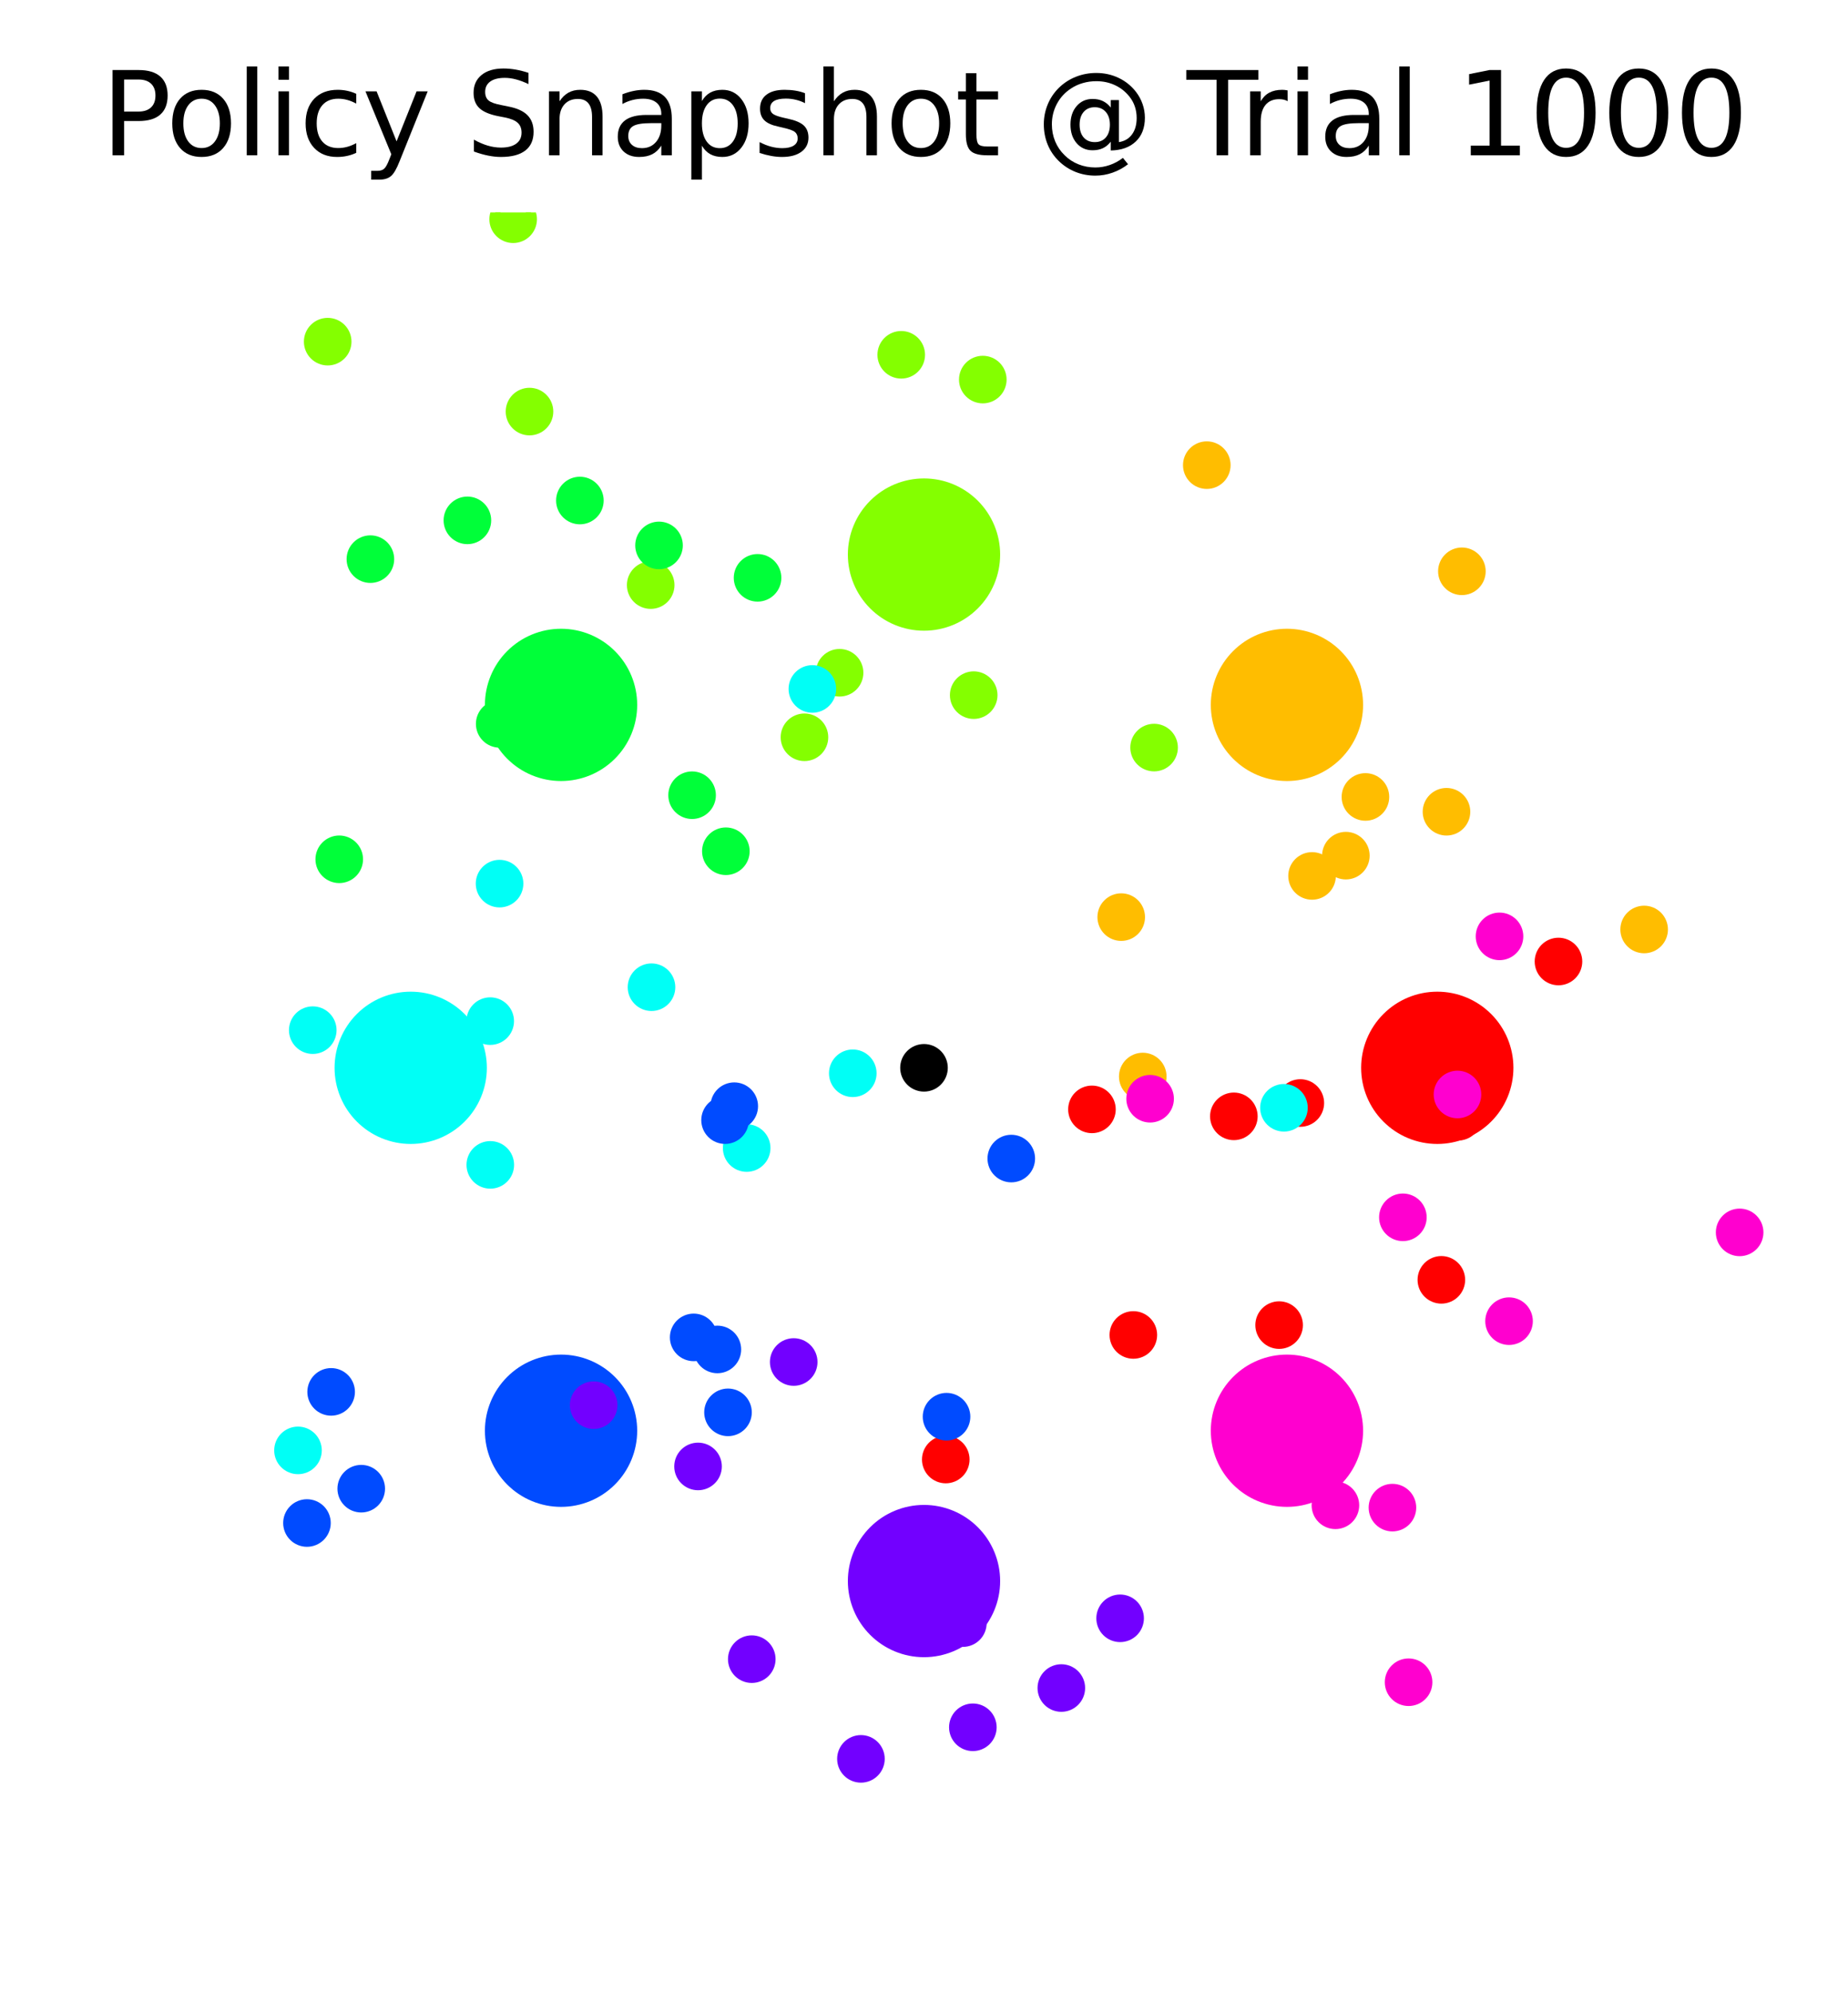 <?xml version="1.0" encoding="utf-8" standalone="no"?>
<!DOCTYPE svg PUBLIC "-//W3C//DTD SVG 1.1//EN"
  "http://www.w3.org/Graphics/SVG/1.1/DTD/svg11.dtd">
<svg xmlns:xlink="http://www.w3.org/1999/xlink" width="194.16pt" height="209.278pt" viewBox="0 0 194.16 209.278" xmlns="http://www.w3.org/2000/svg" version="1.1">
 <defs>
  <style type="text/css">*{stroke-linejoin: round; stroke-linecap: butt}</style>
 </defs>
 <g id="figure_1">
  <g id="patch_1">
   <path d="M 0 209.278 
L 194.16 209.278 
L 194.16 0 
L 0 0 
z
" style="fill: #ffffff"/>
  </g>
  <g id="axes_1">
   <g id="line2d_1">
    <defs>
     <path id="m52b51e620b" d="M 0 2 
C 0.53 2 1.039 1.789 1.414 1.414 
C 1.789 1.039 2 0.53 2 0 
C 2 -0.53 1.789 -1.039 1.414 -1.414 
C 1.039 -1.789 0.53 -2 0 -2 
C -0.53 -2 -1.039 -1.789 -1.414 -1.414 
C -1.789 -1.039 -2 -0.53 -2 0 
C -2 0.53 -1.789 1.039 -1.414 1.414 
C -1.039 1.789 -0.53 2 0 2 
z
" style="stroke: #000000"/>
    </defs>
    <g clip-path="url(#p99282c4c18)">
     <use xlink:href="#m52b51e620b" x="97.08" y="112.198" style="stroke: #000000"/>
    </g>
   </g>
   <g id="line2d_2">
    <defs>
     <path id="m9f2f09a277" d="M 0 7.5 
C 1.989 7.5 3.897 6.71 5.303 5.303 
C 6.71 3.897 7.5 1.989 7.5 0 
C 7.5 -1.989 6.71 -3.897 5.303 -5.303 
C 3.897 -6.71 1.989 -7.5 0 -7.5 
C -1.989 -7.5 -3.897 -6.71 -5.303 -5.303 
C -6.71 -3.897 -7.5 -1.989 -7.5 0 
C -7.5 1.989 -6.71 3.897 -5.303 5.303 
C -3.897 6.71 -1.989 7.5 0 7.5 
z
" style="stroke: #ff0000"/>
    </defs>
    <g clip-path="url(#p99282c4c18)">
     <use xlink:href="#m9f2f09a277" x="151.008" y="112.198" style="fill: #ff0000; stroke: #ff0000"/>
    </g>
   </g>
   <g id="line2d_3">
    <defs>
     <path id="m8415b11914" d="M 0 2 
C 0.53 2 1.039 1.789 1.414 1.414 
C 1.789 1.039 2 0.53 2 0 
C 2 -0.53 1.789 -1.039 1.414 -1.414 
C 1.039 -1.789 0.53 -2 0 -2 
C -0.53 -2 -1.039 -1.789 -1.414 -1.414 
C -1.789 -1.039 -2 -0.53 -2 0 
C -2 0.53 -1.789 1.039 -1.414 1.414 
C -1.039 1.789 -0.53 2 0 2 
z
" style="stroke: #ff0000"/>
    </defs>
    <g clip-path="url(#p99282c4c18)">
     <use xlink:href="#m8415b11914" x="114.725" y="116.565" style="fill: #ff0000; stroke: #ff0000"/>
    </g>
   </g>
   <g id="line2d_4">
    <g clip-path="url(#p99282c4c18)">
     <use xlink:href="#m8415b11914" x="99.367" y="153.355" style="fill: #ff0000; stroke: #ff0000"/>
    </g>
   </g>
   <g id="line2d_5">
    <g clip-path="url(#p99282c4c18)">
     <use xlink:href="#m8415b11914" x="163.741" y="101.028" style="fill: #ff0000; stroke: #ff0000"/>
    </g>
   </g>
   <g id="line2d_6">
    <g clip-path="url(#p99282c4c18)">
     <use xlink:href="#m8415b11914" x="151.436" y="134.477" style="fill: #ff0000; stroke: #ff0000"/>
    </g>
   </g>
   <g id="line2d_7">
    <g clip-path="url(#p99282c4c18)">
     <use xlink:href="#m8415b11914" x="119.074" y="140.268" style="fill: #ff0000; stroke: #ff0000"/>
    </g>
   </g>
   <g id="line2d_8">
    <g clip-path="url(#p99282c4c18)">
     <use xlink:href="#m8415b11914" x="153.181" y="117.343" style="fill: #ff0000; stroke: #ff0000"/>
    </g>
   </g>
   <g id="line2d_9">
    <g clip-path="url(#p99282c4c18)">
     <use xlink:href="#m8415b11914" x="136.619" y="115.896" style="fill: #ff0000; stroke: #ff0000"/>
    </g>
   </g>
   <g id="line2d_10">
    <g clip-path="url(#p99282c4c18)">
     <use xlink:href="#m8415b11914" x="134.392" y="139.232" style="fill: #ff0000; stroke: #ff0000"/>
    </g>
   </g>
   <g id="line2d_11">
    <g clip-path="url(#p99282c4c18)">
     <use xlink:href="#m8415b11914" x="129.635" y="117.298" style="fill: #ff0000; stroke: #ff0000"/>
    </g>
   </g>
   <g id="line2d_12">
    <g clip-path="url(#p99282c4c18)">
     <use xlink:href="#m8415b11914" x="148.868" y="111.901" style="fill: #ff0000; stroke: #ff0000"/>
    </g>
   </g>
   <g id="line2d_13">
    <defs>
     <path id="m710b4eb63a" d="M 0 7.5 
C 1.989 7.5 3.897 6.71 5.303 5.303 
C 6.71 3.897 7.5 1.989 7.5 0 
C 7.5 -1.989 6.71 -3.897 5.303 -5.303 
C 3.897 -6.71 1.989 -7.5 0 -7.5 
C -1.989 -7.5 -3.897 -6.71 -5.303 -5.303 
C -6.71 -3.897 -7.5 -1.989 -7.5 0 
C -7.5 1.989 -6.71 3.897 -5.303 5.303 
C -3.897 6.71 -1.989 7.5 0 7.5 
z
" style="stroke: #ffbd00"/>
    </defs>
    <g clip-path="url(#p99282c4c18)">
     <use xlink:href="#m710b4eb63a" x="135.213" y="74.065" style="fill: #ffbd00; stroke: #ffbd00"/>
    </g>
   </g>
   <g id="line2d_14">
    <defs>
     <path id="m10a0d6a369" d="M 0 2 
C 0.53 2 1.039 1.789 1.414 1.414 
C 1.789 1.039 2 0.53 2 0 
C 2 -0.53 1.789 -1.039 1.414 -1.414 
C 1.039 -1.789 0.53 -2 0 -2 
C -0.53 -2 -1.039 -1.789 -1.414 -1.414 
C -1.789 -1.039 -2 -0.53 -2 0 
C -2 0.53 -1.789 1.039 -1.414 1.414 
C -1.039 1.789 -0.53 2 0 2 
z
" style="stroke: #ffbd00"/>
    </defs>
    <g clip-path="url(#p99282c4c18)">
     <use xlink:href="#m10a0d6a369" x="126.792" y="48.874" style="fill: #ffbd00; stroke: #ffbd00"/>
    </g>
   </g>
   <g id="line2d_15">
    <g clip-path="url(#p99282c4c18)">
     <use xlink:href="#m10a0d6a369" x="151.975" y="85.293" style="fill: #ffbd00; stroke: #ffbd00"/>
    </g>
   </g>
   <g id="line2d_16">
    <g clip-path="url(#p99282c4c18)">
     <use xlink:href="#m10a0d6a369" x="172.742" y="97.663" style="fill: #ffbd00; stroke: #ffbd00"/>
    </g>
   </g>
   <g id="line2d_17">
    <g clip-path="url(#p99282c4c18)">
     <use xlink:href="#m10a0d6a369" x="137.851" y="92.036" style="fill: #ffbd00; stroke: #ffbd00"/>
    </g>
   </g>
   <g id="line2d_18">
    <g clip-path="url(#p99282c4c18)">
     <use xlink:href="#m10a0d6a369" x="153.594" y="60.028" style="fill: #ffbd00; stroke: #ffbd00"/>
    </g>
   </g>
   <g id="line2d_19">
    <g clip-path="url(#p99282c4c18)">
     <use xlink:href="#m10a0d6a369" x="141.403" y="89.905" style="fill: #ffbd00; stroke: #ffbd00"/>
    </g>
   </g>
   <g id="line2d_20">
    <g clip-path="url(#p99282c4c18)">
     <use xlink:href="#m10a0d6a369" x="117.801" y="96.364" style="fill: #ffbd00; stroke: #ffbd00"/>
    </g>
   </g>
   <g id="line2d_21">
    <g clip-path="url(#p99282c4c18)">
     <use xlink:href="#m10a0d6a369" x="120.065" y="113.113" style="fill: #ffbd00; stroke: #ffbd00"/>
    </g>
   </g>
   <g id="line2d_22">
    <g clip-path="url(#p99282c4c18)">
     <use xlink:href="#m10a0d6a369" x="143.459" y="83.737" style="fill: #ffbd00; stroke: #ffbd00"/>
    </g>
   </g>
   <g id="line2d_23">
    <g clip-path="url(#p99282c4c18)">
     <use xlink:href="#m10a0d6a369" x="131.704" y="74.017" style="fill: #ffbd00; stroke: #ffbd00"/>
    </g>
   </g>
   <g id="line2d_24">
    <defs>
     <path id="m880d68d2b3" d="M 0 7.5 
C 1.989 7.5 3.897 6.71 5.303 5.303 
C 6.71 3.897 7.5 1.989 7.5 0 
C 7.5 -1.989 6.71 -3.897 5.303 -5.303 
C 3.897 -6.71 1.989 -7.5 0 -7.5 
C -1.989 -7.5 -3.897 -6.71 -5.303 -5.303 
C -6.71 -3.897 -7.5 -1.989 -7.5 0 
C -7.5 1.989 -6.71 3.897 -5.303 5.303 
C -3.897 6.71 -1.989 7.5 0 7.5 
z
" style="stroke: #84ff00"/>
    </defs>
    <g clip-path="url(#p99282c4c18)">
     <use xlink:href="#m880d68d2b3" x="97.08" y="58.27" style="fill: #84ff00; stroke: #84ff00"/>
    </g>
   </g>
   <g id="line2d_25">
    <defs>
     <path id="m25d44a394f" d="M 0 2 
C 0.53 2 1.039 1.789 1.414 1.414 
C 1.789 1.039 2 0.53 2 0 
C 2 -0.53 1.789 -1.039 1.414 -1.414 
C 1.039 -1.789 0.53 -2 0 -2 
C -0.53 -2 -1.039 -1.789 -1.414 -1.414 
C -1.789 -1.039 -2 -0.53 -2 0 
C -2 0.53 -1.789 1.039 -1.414 1.414 
C -1.039 1.789 -0.53 2 0 2 
z
" style="stroke: #84ff00"/>
    </defs>
    <g clip-path="url(#p99282c4c18)">
     <use xlink:href="#m25d44a394f" x="102.302" y="73.04" style="fill: #84ff00; stroke: #84ff00"/>
    </g>
   </g>
   <g id="line2d_26">
    <g clip-path="url(#p99282c4c18)">
     <use xlink:href="#m25d44a394f" x="53.915" y="23.036" style="fill: #84ff00; stroke: #84ff00"/>
    </g>
   </g>
   <g id="line2d_27">
    <g clip-path="url(#p99282c4c18)">
     <use xlink:href="#m25d44a394f" x="94.688" y="37.28" style="fill: #84ff00; stroke: #84ff00"/>
    </g>
   </g>
   <g id="line2d_28">
    <g clip-path="url(#p99282c4c18)">
     <use xlink:href="#m25d44a394f" x="68.365" y="61.478" style="fill: #84ff00; stroke: #84ff00"/>
    </g>
   </g>
   <g id="line2d_29">
    <g clip-path="url(#p99282c4c18)">
     <use xlink:href="#m25d44a394f" x="121.254" y="78.55" style="fill: #84ff00; stroke: #84ff00"/>
    </g>
   </g>
   <g id="line2d_30">
    <g clip-path="url(#p99282c4c18)">
     <use xlink:href="#m25d44a394f" x="34.429" y="35.899" style="fill: #84ff00; stroke: #84ff00"/>
    </g>
   </g>
   <g id="line2d_31">
    <g clip-path="url(#p99282c4c18)">
     <use xlink:href="#m25d44a394f" x="103.258" y="39.883" style="fill: #84ff00; stroke: #84ff00"/>
    </g>
   </g>
   <g id="line2d_32">
    <g clip-path="url(#p99282c4c18)">
     <use xlink:href="#m25d44a394f" x="88.21" y="70.688" style="fill: #84ff00; stroke: #84ff00"/>
    </g>
   </g>
   <g id="line2d_33">
    <g clip-path="url(#p99282c4c18)">
     <use xlink:href="#m25d44a394f" x="84.52" y="77.468" style="fill: #84ff00; stroke: #84ff00"/>
    </g>
   </g>
   <g id="line2d_34">
    <g clip-path="url(#p99282c4c18)">
     <use xlink:href="#m25d44a394f" x="55.632" y="43.245" style="fill: #84ff00; stroke: #84ff00"/>
    </g>
   </g>
   <g id="line2d_35">
    <defs>
     <path id="mad123ca190" d="M 0 7.5 
C 1.989 7.5 3.897 6.71 5.303 5.303 
C 6.71 3.897 7.5 1.989 7.5 0 
C 7.5 -1.989 6.71 -3.897 5.303 -5.303 
C 3.897 -6.71 1.989 -7.5 0 -7.5 
C -1.989 -7.5 -3.897 -6.71 -5.303 -5.303 
C -6.71 -3.897 -7.5 -1.989 -7.5 0 
C -7.5 1.989 -6.71 3.897 -5.303 5.303 
C -3.897 6.71 -1.989 7.5 0 7.5 
z
" style="stroke: #00ff39"/>
    </defs>
    <g clip-path="url(#p99282c4c18)">
     <use xlink:href="#mad123ca190" x="58.947" y="74.065" style="fill: #00ff39; stroke: #00ff39"/>
    </g>
   </g>
   <g id="line2d_36">
    <defs>
     <path id="m34ce7e5450" d="M 0 2 
C 0.53 2 1.039 1.789 1.414 1.414 
C 1.789 1.039 2 0.53 2 0 
C 2 -0.53 1.789 -1.039 1.414 -1.414 
C 1.039 -1.789 0.53 -2 0 -2 
C -0.53 -2 -1.039 -1.789 -1.414 -1.414 
C -1.789 -1.039 -2 -0.53 -2 0 
C -2 0.53 -1.789 1.039 -1.414 1.414 
C -1.039 1.789 -0.53 2 0 2 
z
" style="stroke: #00ff39"/>
    </defs>
    <g clip-path="url(#p99282c4c18)">
     <use xlink:href="#m34ce7e5450" x="35.643" y="90.288" style="fill: #00ff39; stroke: #00ff39"/>
    </g>
   </g>
   <g id="line2d_37">
    <g clip-path="url(#p99282c4c18)">
     <use xlink:href="#m34ce7e5450" x="76.262" y="89.443" style="fill: #00ff39; stroke: #00ff39"/>
    </g>
   </g>
   <g id="line2d_38">
    <g clip-path="url(#p99282c4c18)">
     <use xlink:href="#m34ce7e5450" x="69.241" y="57.308" style="fill: #00ff39; stroke: #00ff39"/>
    </g>
   </g>
   <g id="line2d_39">
    <g clip-path="url(#p99282c4c18)">
     <use xlink:href="#m34ce7e5450" x="60.925" y="52.591" style="fill: #00ff39; stroke: #00ff39"/>
    </g>
   </g>
   <g id="line2d_40">
    <g clip-path="url(#p99282c4c18)">
     <use xlink:href="#m34ce7e5450" x="52.501" y="76.06" style="fill: #00ff39; stroke: #00ff39"/>
    </g>
   </g>
   <g id="line2d_41">
    <g clip-path="url(#p99282c4c18)">
     <use xlink:href="#m34ce7e5450" x="38.915" y="58.75" style="fill: #00ff39; stroke: #00ff39"/>
    </g>
   </g>
   <g id="line2d_42">
    <g clip-path="url(#p99282c4c18)">
     <use xlink:href="#m34ce7e5450" x="79.593" y="60.714" style="fill: #00ff39; stroke: #00ff39"/>
    </g>
   </g>
   <g id="line2d_43">
    <g clip-path="url(#p99282c4c18)">
     <use xlink:href="#m34ce7e5450" x="58.182" y="78.427" style="fill: #00ff39; stroke: #00ff39"/>
    </g>
   </g>
   <g id="line2d_44">
    <g clip-path="url(#p99282c4c18)">
     <use xlink:href="#m34ce7e5450" x="72.714" y="83.555" style="fill: #00ff39; stroke: #00ff39"/>
    </g>
   </g>
   <g id="line2d_45">
    <g clip-path="url(#p99282c4c18)">
     <use xlink:href="#m34ce7e5450" x="49.107" y="54.676" style="fill: #00ff39; stroke: #00ff39"/>
    </g>
   </g>
   <g id="line2d_46">
    <defs>
     <path id="md6a6adad4e" d="M 0 7.5 
C 1.989 7.5 3.897 6.71 5.303 5.303 
C 6.71 3.897 7.5 1.989 7.5 0 
C 7.5 -1.989 6.71 -3.897 5.303 -5.303 
C 3.897 -6.71 1.989 -7.5 0 -7.5 
C -1.989 -7.5 -3.897 -6.71 -5.303 -5.303 
C -6.71 -3.897 -7.5 -1.989 -7.5 0 
C -7.5 1.989 -6.71 3.897 -5.303 5.303 
C -3.897 6.71 -1.989 7.5 0 7.5 
z
" style="stroke: #00fff6"/>
    </defs>
    <g clip-path="url(#p99282c4c18)">
     <use xlink:href="#md6a6adad4e" x="43.152" y="112.198" style="fill: #00fff6; stroke: #00fff6"/>
    </g>
   </g>
   <g id="line2d_47">
    <defs>
     <path id="m8477e8cd84" d="M 0 2 
C 0.53 2 1.039 1.789 1.414 1.414 
C 1.789 1.039 2 0.53 2 0 
C 2 -0.53 1.789 -1.039 1.414 -1.414 
C 1.039 -1.789 0.53 -2 0 -2 
C -0.53 -2 -1.039 -1.789 -1.414 -1.414 
C -1.789 -1.039 -2 -0.53 -2 0 
C -2 0.53 -1.789 1.039 -1.414 1.414 
C -1.039 1.789 -0.53 2 0 2 
z
" style="stroke: #00fff6"/>
    </defs>
    <g clip-path="url(#p99282c4c18)">
     <use xlink:href="#m8477e8cd84" x="78.449" y="120.628" style="fill: #00fff6; stroke: #00fff6"/>
    </g>
   </g>
   <g id="line2d_48">
    <g clip-path="url(#p99282c4c18)">
     <use xlink:href="#m8477e8cd84" x="134.898" y="116.398" style="fill: #00fff6; stroke: #00fff6"/>
    </g>
   </g>
   <g id="line2d_49">
    <g clip-path="url(#p99282c4c18)">
     <use xlink:href="#m8477e8cd84" x="85.351" y="72.39" style="fill: #00fff6; stroke: #00fff6"/>
    </g>
   </g>
   <g id="line2d_50">
    <g clip-path="url(#p99282c4c18)">
     <use xlink:href="#m8477e8cd84" x="51.505" y="107.292" style="fill: #00fff6; stroke: #00fff6"/>
    </g>
   </g>
   <g id="line2d_51">
    <g clip-path="url(#p99282c4c18)">
     <use xlink:href="#m8477e8cd84" x="52.486" y="92.845" style="fill: #00fff6; stroke: #00fff6"/>
    </g>
   </g>
   <g id="line2d_52">
    <g clip-path="url(#p99282c4c18)">
     <use xlink:href="#m8477e8cd84" x="89.597" y="112.772" style="fill: #00fff6; stroke: #00fff6"/>
    </g>
   </g>
   <g id="line2d_53">
    <g clip-path="url(#p99282c4c18)">
     <use xlink:href="#m8477e8cd84" x="68.45" y="103.729" style="fill: #00fff6; stroke: #00fff6"/>
    </g>
   </g>
   <g id="line2d_54">
    <g clip-path="url(#p99282c4c18)">
     <use xlink:href="#m8477e8cd84" x="31.309" y="152.396" style="fill: #00fff6; stroke: #00fff6"/>
    </g>
   </g>
   <g id="line2d_55">
    <g clip-path="url(#p99282c4c18)">
     <use xlink:href="#m8477e8cd84" x="32.86" y="108.241" style="fill: #00fff6; stroke: #00fff6"/>
    </g>
   </g>
   <g id="line2d_56">
    <g clip-path="url(#p99282c4c18)">
     <use xlink:href="#m8477e8cd84" x="51.513" y="122.397" style="fill: #00fff6; stroke: #00fff6"/>
    </g>
   </g>
   <g id="line2d_57">
    <defs>
     <path id="m4ccee75f19" d="M 0 7.5 
C 1.989 7.5 3.897 6.71 5.303 5.303 
C 6.71 3.897 7.5 1.989 7.5 0 
C 7.5 -1.989 6.71 -3.897 5.303 -5.303 
C 3.897 -6.71 1.989 -7.5 0 -7.5 
C -1.989 -7.5 -3.897 -6.71 -5.303 -5.303 
C -6.71 -3.897 -7.5 -1.989 -7.5 0 
C -7.5 1.989 -6.71 3.897 -5.303 5.303 
C -3.897 6.71 -1.989 7.5 0 7.5 
z
" style="stroke: #004bff"/>
    </defs>
    <g clip-path="url(#p99282c4c18)">
     <use xlink:href="#m4ccee75f19" x="58.947" y="150.331" style="fill: #004bff; stroke: #004bff"/>
    </g>
   </g>
   <g id="line2d_58">
    <defs>
     <path id="m359f2e879d" d="M 0 2 
C 0.53 2 1.039 1.789 1.414 1.414 
C 1.789 1.039 2 0.53 2 0 
C 2 -0.53 1.789 -1.039 1.414 -1.414 
C 1.039 -1.789 0.53 -2 0 -2 
C -0.53 -2 -1.039 -1.789 -1.414 -1.414 
C -1.789 -1.039 -2 -0.53 -2 0 
C -2 0.53 -1.789 1.039 -1.414 1.414 
C -1.039 1.789 -0.53 2 0 2 
z
" style="stroke: #004bff"/>
    </defs>
    <g clip-path="url(#p99282c4c18)">
     <use xlink:href="#m359f2e879d" x="77.144" y="116.231" style="fill: #004bff; stroke: #004bff"/>
    </g>
   </g>
   <g id="line2d_59">
    <g clip-path="url(#p99282c4c18)">
     <use xlink:href="#m359f2e879d" x="99.448" y="148.856" style="fill: #004bff; stroke: #004bff"/>
    </g>
   </g>
   <g id="line2d_60">
    <g clip-path="url(#p99282c4c18)">
     <use xlink:href="#m359f2e879d" x="37.953" y="156.42" style="fill: #004bff; stroke: #004bff"/>
    </g>
   </g>
   <g id="line2d_61">
    <g clip-path="url(#p99282c4c18)">
     <use xlink:href="#m359f2e879d" x="72.881" y="140.523" style="fill: #004bff; stroke: #004bff"/>
    </g>
   </g>
   <g id="line2d_62">
    <g clip-path="url(#p99282c4c18)">
     <use xlink:href="#m359f2e879d" x="75.371" y="141.789" style="fill: #004bff; stroke: #004bff"/>
    </g>
   </g>
   <g id="line2d_63">
    <g clip-path="url(#p99282c4c18)">
     <use xlink:href="#m359f2e879d" x="106.25" y="121.733" style="fill: #004bff; stroke: #004bff"/>
    </g>
   </g>
   <g id="line2d_64">
    <g clip-path="url(#p99282c4c18)">
     <use xlink:href="#m359f2e879d" x="76.179" y="117.696" style="fill: #004bff; stroke: #004bff"/>
    </g>
   </g>
   <g id="line2d_65">
    <g clip-path="url(#p99282c4c18)">
     <use xlink:href="#m359f2e879d" x="32.251" y="160.027" style="fill: #004bff; stroke: #004bff"/>
    </g>
   </g>
   <g id="line2d_66">
    <g clip-path="url(#p99282c4c18)">
     <use xlink:href="#m359f2e879d" x="76.488" y="148.399" style="fill: #004bff; stroke: #004bff"/>
    </g>
   </g>
   <g id="line2d_67">
    <g clip-path="url(#p99282c4c18)">
     <use xlink:href="#m359f2e879d" x="34.791" y="146.248" style="fill: #004bff; stroke: #004bff"/>
    </g>
   </g>
   <g id="line2d_68">
    <defs>
     <path id="me7e3e3e755" d="M 0 7.5 
C 1.989 7.5 3.897 6.71 5.303 5.303 
C 6.71 3.897 7.5 1.989 7.5 0 
C 7.5 -1.989 6.71 -3.897 5.303 -5.303 
C 3.897 -6.71 1.989 -7.5 0 -7.5 
C -1.989 -7.5 -3.897 -6.71 -5.303 -5.303 
C -6.71 -3.897 -7.5 -1.989 -7.5 0 
C -7.5 1.989 -6.71 3.897 -5.303 5.303 
C -3.897 6.71 -1.989 7.5 0 7.5 
z
" style="stroke: #7200ff"/>
    </defs>
    <g clip-path="url(#p99282c4c18)">
     <use xlink:href="#me7e3e3e755" x="97.08" y="166.126" style="fill: #7200ff; stroke: #7200ff"/>
    </g>
   </g>
   <g id="line2d_69">
    <defs>
     <path id="m4ecd0a9b11" d="M 0 2 
C 0.53 2 1.039 1.789 1.414 1.414 
C 1.789 1.039 2 0.53 2 0 
C 2 -0.53 1.789 -1.039 1.414 -1.414 
C 1.039 -1.789 0.53 -2 0 -2 
C -0.53 -2 -1.039 -1.789 -1.414 -1.414 
C -1.789 -1.039 -2 -0.53 -2 0 
C -2 0.53 -1.789 1.039 -1.414 1.414 
C -1.039 1.789 -0.53 2 0 2 
z
" style="stroke: #7200ff"/>
    </defs>
    <g clip-path="url(#p99282c4c18)">
     <use xlink:href="#m4ecd0a9b11" x="111.508" y="177.366" style="fill: #7200ff; stroke: #7200ff"/>
    </g>
   </g>
   <g id="line2d_70">
    <g clip-path="url(#p99282c4c18)">
     <use xlink:href="#m4ecd0a9b11" x="101.163" y="170.544" style="fill: #7200ff; stroke: #7200ff"/>
    </g>
   </g>
   <g id="line2d_71">
    <g clip-path="url(#p99282c4c18)">
     <use xlink:href="#m4ecd0a9b11" x="73.34" y="154.083" style="fill: #7200ff; stroke: #7200ff"/>
    </g>
   </g>
   <g id="line2d_72">
    <g clip-path="url(#p99282c4c18)">
     <use xlink:href="#m4ecd0a9b11" x="62.373" y="147.645" style="fill: #7200ff; stroke: #7200ff"/>
    </g>
   </g>
   <g id="line2d_73">
    <g clip-path="url(#p99282c4c18)">
     <use xlink:href="#m4ecd0a9b11" x="117.685" y="170.04" style="fill: #7200ff; stroke: #7200ff"/>
    </g>
   </g>
   <g id="line2d_74">
    <g clip-path="url(#p99282c4c18)">
     <use xlink:href="#m4ecd0a9b11" x="78.985" y="174.332" style="fill: #7200ff; stroke: #7200ff"/>
    </g>
   </g>
   <g id="line2d_75">
    <g clip-path="url(#p99282c4c18)">
     <use xlink:href="#m4ecd0a9b11" x="83.391" y="143.11" style="fill: #7200ff; stroke: #7200ff"/>
    </g>
   </g>
   <g id="line2d_76">
    <g clip-path="url(#p99282c4c18)">
     <use xlink:href="#m4ecd0a9b11" x="146.277" y="213.096" style="fill: #7200ff; stroke: #7200ff"/>
    </g>
   </g>
   <g id="line2d_77">
    <g clip-path="url(#p99282c4c18)">
     <use xlink:href="#m4ecd0a9b11" x="102.213" y="181.491" style="fill: #7200ff; stroke: #7200ff"/>
    </g>
   </g>
   <g id="line2d_78">
    <g clip-path="url(#p99282c4c18)">
     <use xlink:href="#m4ecd0a9b11" x="90.454" y="184.809" style="fill: #7200ff; stroke: #7200ff"/>
    </g>
   </g>
   <g id="line2d_79">
    <defs>
     <path id="m7e478415fa" d="M 0 7.5 
C 1.989 7.5 3.897 6.71 5.303 5.303 
C 6.71 3.897 7.5 1.989 7.5 0 
C 7.5 -1.989 6.71 -3.897 5.303 -5.303 
C 3.897 -6.71 1.989 -7.5 0 -7.5 
C -1.989 -7.5 -3.897 -6.71 -5.303 -5.303 
C -6.71 -3.897 -7.5 -1.989 -7.5 0 
C -7.5 1.989 -6.71 3.897 -5.303 5.303 
C -3.897 6.71 -1.989 7.5 0 7.5 
z
" style="stroke: #ff00cf"/>
    </defs>
    <g clip-path="url(#p99282c4c18)">
     <use xlink:href="#m7e478415fa" x="135.213" y="150.331" style="fill: #ff00cf; stroke: #ff00cf"/>
    </g>
   </g>
   <g id="line2d_80">
    <defs>
     <path id="m47c62143c1" d="M 0 2 
C 0.53 2 1.039 1.789 1.414 1.414 
C 1.789 1.039 2 0.53 2 0 
C 2 -0.53 1.789 -1.039 1.414 -1.414 
C 1.039 -1.789 0.53 -2 0 -2 
C -0.53 -2 -1.039 -1.789 -1.414 -1.414 
C -1.789 -1.039 -2 -0.53 -2 0 
C -2 0.53 -1.789 1.039 -1.414 1.414 
C -1.039 1.789 -0.53 2 0 2 
z
" style="stroke: #ff00cf"/>
    </defs>
    <g clip-path="url(#p99282c4c18)">
     <use xlink:href="#m47c62143c1" x="157.546" y="98.387" style="fill: #ff00cf; stroke: #ff00cf"/>
    </g>
   </g>
   <g id="line2d_81">
    <g clip-path="url(#p99282c4c18)">
     <use xlink:href="#m47c62143c1" x="146.296" y="158.41" style="fill: #ff00cf; stroke: #ff00cf"/>
    </g>
   </g>
   <g id="line2d_82">
    <g clip-path="url(#p99282c4c18)">
     <use xlink:href="#m47c62143c1" x="120.836" y="115.448" style="fill: #ff00cf; stroke: #ff00cf"/>
    </g>
   </g>
   <g id="line2d_83">
    <g clip-path="url(#p99282c4c18)">
     <use xlink:href="#m47c62143c1" x="135.73" y="146.679" style="fill: #ff00cf; stroke: #ff00cf"/>
    </g>
   </g>
   <g id="line2d_84">
    <g clip-path="url(#p99282c4c18)">
     <use xlink:href="#m47c62143c1" x="153.13" y="115.001" style="fill: #ff00cf; stroke: #ff00cf"/>
    </g>
   </g>
   <g id="line2d_85">
    <g clip-path="url(#p99282c4c18)">
     <use xlink:href="#m47c62143c1" x="182.775" y="129.49" style="fill: #ff00cf; stroke: #ff00cf"/>
    </g>
   </g>
   <g id="line2d_86">
    <g clip-path="url(#p99282c4c18)">
     <use xlink:href="#m47c62143c1" x="140.305" y="158.165" style="fill: #ff00cf; stroke: #ff00cf"/>
    </g>
   </g>
   <g id="line2d_87">
    <g clip-path="url(#p99282c4c18)">
     <use xlink:href="#m47c62143c1" x="147.394" y="127.907" style="fill: #ff00cf; stroke: #ff00cf"/>
    </g>
   </g>
   <g id="line2d_88">
    <g clip-path="url(#p99282c4c18)">
     <use xlink:href="#m47c62143c1" x="158.548" y="138.819" style="fill: #ff00cf; stroke: #ff00cf"/>
    </g>
   </g>
   <g id="line2d_89">
    <g clip-path="url(#p99282c4c18)">
     <use xlink:href="#m47c62143c1" x="147.993" y="176.756" style="fill: #ff00cf; stroke: #ff00cf"/>
    </g>
   </g>
   <g id="text_1">
    <!-- Policy Snapshot @ Trial 1000 -->
    <g transform="translate(10.621 16.318) scale(0.12 -0.12)">
     <defs>
      <path id="DejaVuSans-50" d="M 1259 4147 
L 1259 2394 
L 2053 2394 
Q 2494 2394 2734 2622 
Q 2975 2850 2975 3272 
Q 2975 3691 2734 3919 
Q 2494 4147 2053 4147 
L 1259 4147 
z
M 628 4666 
L 2053 4666 
Q 2838 4666 3239 4311 
Q 3641 3956 3641 3272 
Q 3641 2581 3239 2228 
Q 2838 1875 2053 1875 
L 1259 1875 
L 1259 0 
L 628 0 
L 628 4666 
z
" transform="scale(0.016)"/>
      <path id="DejaVuSans-6f" d="M 1959 3097 
Q 1497 3097 1228 2736 
Q 959 2375 959 1747 
Q 959 1119 1226 758 
Q 1494 397 1959 397 
Q 2419 397 2687 759 
Q 2956 1122 2956 1747 
Q 2956 2369 2687 2733 
Q 2419 3097 1959 3097 
z
M 1959 3584 
Q 2709 3584 3137 3096 
Q 3566 2609 3566 1747 
Q 3566 888 3137 398 
Q 2709 -91 1959 -91 
Q 1206 -91 779 398 
Q 353 888 353 1747 
Q 353 2609 779 3096 
Q 1206 3584 1959 3584 
z
" transform="scale(0.016)"/>
      <path id="DejaVuSans-6c" d="M 603 4863 
L 1178 4863 
L 1178 0 
L 603 0 
L 603 4863 
z
" transform="scale(0.016)"/>
      <path id="DejaVuSans-69" d="M 603 3500 
L 1178 3500 
L 1178 0 
L 603 0 
L 603 3500 
z
M 603 4863 
L 1178 4863 
L 1178 4134 
L 603 4134 
L 603 4863 
z
" transform="scale(0.016)"/>
      <path id="DejaVuSans-63" d="M 3122 3366 
L 3122 2828 
Q 2878 2963 2633 3030 
Q 2388 3097 2138 3097 
Q 1578 3097 1268 2742 
Q 959 2388 959 1747 
Q 959 1106 1268 751 
Q 1578 397 2138 397 
Q 2388 397 2633 464 
Q 2878 531 3122 666 
L 3122 134 
Q 2881 22 2623 -34 
Q 2366 -91 2075 -91 
Q 1284 -91 818 406 
Q 353 903 353 1747 
Q 353 2603 823 3093 
Q 1294 3584 2113 3584 
Q 2378 3584 2631 3529 
Q 2884 3475 3122 3366 
z
" transform="scale(0.016)"/>
      <path id="DejaVuSans-79" d="M 2059 -325 
Q 1816 -950 1584 -1140 
Q 1353 -1331 966 -1331 
L 506 -1331 
L 506 -850 
L 844 -850 
Q 1081 -850 1212 -737 
Q 1344 -625 1503 -206 
L 1606 56 
L 191 3500 
L 800 3500 
L 1894 763 
L 2988 3500 
L 3597 3500 
L 2059 -325 
z
" transform="scale(0.016)"/>
      <path id="DejaVuSans-20" transform="scale(0.016)"/>
      <path id="DejaVuSans-53" d="M 3425 4513 
L 3425 3897 
Q 3066 4069 2747 4153 
Q 2428 4238 2131 4238 
Q 1616 4238 1336 4038 
Q 1056 3838 1056 3469 
Q 1056 3159 1242 3001 
Q 1428 2844 1947 2747 
L 2328 2669 
Q 3034 2534 3370 2195 
Q 3706 1856 3706 1288 
Q 3706 609 3251 259 
Q 2797 -91 1919 -91 
Q 1588 -91 1214 -16 
Q 841 59 441 206 
L 441 856 
Q 825 641 1194 531 
Q 1563 422 1919 422 
Q 2459 422 2753 634 
Q 3047 847 3047 1241 
Q 3047 1584 2836 1778 
Q 2625 1972 2144 2069 
L 1759 2144 
Q 1053 2284 737 2584 
Q 422 2884 422 3419 
Q 422 4038 858 4394 
Q 1294 4750 2059 4750 
Q 2388 4750 2728 4690 
Q 3069 4631 3425 4513 
z
" transform="scale(0.016)"/>
      <path id="DejaVuSans-6e" d="M 3513 2113 
L 3513 0 
L 2938 0 
L 2938 2094 
Q 2938 2591 2744 2837 
Q 2550 3084 2163 3084 
Q 1697 3084 1428 2787 
Q 1159 2491 1159 1978 
L 1159 0 
L 581 0 
L 581 3500 
L 1159 3500 
L 1159 2956 
Q 1366 3272 1645 3428 
Q 1925 3584 2291 3584 
Q 2894 3584 3203 3211 
Q 3513 2838 3513 2113 
z
" transform="scale(0.016)"/>
      <path id="DejaVuSans-61" d="M 2194 1759 
Q 1497 1759 1228 1600 
Q 959 1441 959 1056 
Q 959 750 1161 570 
Q 1363 391 1709 391 
Q 2188 391 2477 730 
Q 2766 1069 2766 1631 
L 2766 1759 
L 2194 1759 
z
M 3341 1997 
L 3341 0 
L 2766 0 
L 2766 531 
Q 2569 213 2275 61 
Q 1981 -91 1556 -91 
Q 1019 -91 701 211 
Q 384 513 384 1019 
Q 384 1609 779 1909 
Q 1175 2209 1959 2209 
L 2766 2209 
L 2766 2266 
Q 2766 2663 2505 2880 
Q 2244 3097 1772 3097 
Q 1472 3097 1187 3025 
Q 903 2953 641 2809 
L 641 3341 
Q 956 3463 1253 3523 
Q 1550 3584 1831 3584 
Q 2591 3584 2966 3190 
Q 3341 2797 3341 1997 
z
" transform="scale(0.016)"/>
      <path id="DejaVuSans-70" d="M 1159 525 
L 1159 -1331 
L 581 -1331 
L 581 3500 
L 1159 3500 
L 1159 2969 
Q 1341 3281 1617 3432 
Q 1894 3584 2278 3584 
Q 2916 3584 3314 3078 
Q 3713 2572 3713 1747 
Q 3713 922 3314 415 
Q 2916 -91 2278 -91 
Q 1894 -91 1617 61 
Q 1341 213 1159 525 
z
M 3116 1747 
Q 3116 2381 2855 2742 
Q 2594 3103 2138 3103 
Q 1681 3103 1420 2742 
Q 1159 2381 1159 1747 
Q 1159 1113 1420 752 
Q 1681 391 2138 391 
Q 2594 391 2855 752 
Q 3116 1113 3116 1747 
z
" transform="scale(0.016)"/>
      <path id="DejaVuSans-73" d="M 2834 3397 
L 2834 2853 
Q 2591 2978 2328 3040 
Q 2066 3103 1784 3103 
Q 1356 3103 1142 2972 
Q 928 2841 928 2578 
Q 928 2378 1081 2264 
Q 1234 2150 1697 2047 
L 1894 2003 
Q 2506 1872 2764 1633 
Q 3022 1394 3022 966 
Q 3022 478 2636 193 
Q 2250 -91 1575 -91 
Q 1294 -91 989 -36 
Q 684 19 347 128 
L 347 722 
Q 666 556 975 473 
Q 1284 391 1588 391 
Q 1994 391 2212 530 
Q 2431 669 2431 922 
Q 2431 1156 2273 1281 
Q 2116 1406 1581 1522 
L 1381 1569 
Q 847 1681 609 1914 
Q 372 2147 372 2553 
Q 372 3047 722 3315 
Q 1072 3584 1716 3584 
Q 2034 3584 2315 3537 
Q 2597 3491 2834 3397 
z
" transform="scale(0.016)"/>
      <path id="DejaVuSans-68" d="M 3513 2113 
L 3513 0 
L 2938 0 
L 2938 2094 
Q 2938 2591 2744 2837 
Q 2550 3084 2163 3084 
Q 1697 3084 1428 2787 
Q 1159 2491 1159 1978 
L 1159 0 
L 581 0 
L 581 4863 
L 1159 4863 
L 1159 2956 
Q 1366 3272 1645 3428 
Q 1925 3584 2291 3584 
Q 2894 3584 3203 3211 
Q 3513 2838 3513 2113 
z
" transform="scale(0.016)"/>
      <path id="DejaVuSans-74" d="M 1172 4494 
L 1172 3500 
L 2356 3500 
L 2356 3053 
L 1172 3053 
L 1172 1153 
Q 1172 725 1289 603 
Q 1406 481 1766 481 
L 2356 481 
L 2356 0 
L 1766 0 
Q 1100 0 847 248 
Q 594 497 594 1153 
L 594 3053 
L 172 3053 
L 172 3500 
L 594 3500 
L 594 4494 
L 1172 4494 
z
" transform="scale(0.016)"/>
      <path id="DejaVuSans-40" d="M 2381 1678 
Q 2381 1231 2603 976 
Q 2825 722 3213 722 
Q 3597 722 3817 978 
Q 4038 1234 4038 1678 
Q 4038 2116 3813 2373 
Q 3588 2631 3206 2631 
Q 2828 2631 2604 2375 
Q 2381 2119 2381 1678 
z
M 4084 744 
Q 3897 503 3655 389 
Q 3413 275 3091 275 
Q 2553 275 2217 664 
Q 1881 1053 1881 1678 
Q 1881 2303 2218 2693 
Q 2556 3084 3091 3084 
Q 3413 3084 3656 2967 
Q 3900 2850 4084 2613 
L 4084 3022 
L 4531 3022 
L 4531 722 
Q 4988 791 5245 1139 
Q 5503 1488 5503 2041 
Q 5503 2375 5404 2669 
Q 5306 2963 5106 3213 
Q 4781 3622 4314 3839 
Q 3847 4056 3297 4056 
Q 2913 4056 2559 3954 
Q 2206 3853 1906 3653 
Q 1416 3334 1139 2817 
Q 863 2300 863 1697 
Q 863 1200 1042 765 
Q 1222 331 1563 0 
Q 1891 -325 2322 -495 
Q 2753 -666 3244 -666 
Q 3647 -666 4036 -530 
Q 4425 -394 4750 -141 
L 5031 -488 
Q 4641 -791 4180 -952 
Q 3719 -1113 3244 -1113 
Q 2666 -1113 2153 -908 
Q 1641 -703 1241 -313 
Q 841 78 631 592 
Q 422 1106 422 1697 
Q 422 2266 634 2781 
Q 847 3297 1241 3688 
Q 1644 4084 2172 4295 
Q 2700 4506 3291 4506 
Q 3953 4506 4520 4234 
Q 5088 3963 5472 3463 
Q 5706 3156 5829 2797 
Q 5953 2438 5953 2053 
Q 5953 1231 5456 756 
Q 4959 281 4084 263 
L 4084 744 
z
" transform="scale(0.016)"/>
      <path id="DejaVuSans-54" d="M -19 4666 
L 3928 4666 
L 3928 4134 
L 2272 4134 
L 2272 0 
L 1638 0 
L 1638 4134 
L -19 4134 
L -19 4666 
z
" transform="scale(0.016)"/>
      <path id="DejaVuSans-72" d="M 2631 2963 
Q 2534 3019 2420 3045 
Q 2306 3072 2169 3072 
Q 1681 3072 1420 2755 
Q 1159 2438 1159 1844 
L 1159 0 
L 581 0 
L 581 3500 
L 1159 3500 
L 1159 2956 
Q 1341 3275 1631 3429 
Q 1922 3584 2338 3584 
Q 2397 3584 2469 3576 
Q 2541 3569 2628 3553 
L 2631 2963 
z
" transform="scale(0.016)"/>
      <path id="DejaVuSans-31" d="M 794 531 
L 1825 531 
L 1825 4091 
L 703 3866 
L 703 4441 
L 1819 4666 
L 2450 4666 
L 2450 531 
L 3481 531 
L 3481 0 
L 794 0 
L 794 531 
z
" transform="scale(0.016)"/>
      <path id="DejaVuSans-30" d="M 2034 4250 
Q 1547 4250 1301 3770 
Q 1056 3291 1056 2328 
Q 1056 1369 1301 889 
Q 1547 409 2034 409 
Q 2525 409 2770 889 
Q 3016 1369 3016 2328 
Q 3016 3291 2770 3770 
Q 2525 4250 2034 4250 
z
M 2034 4750 
Q 2819 4750 3233 4129 
Q 3647 3509 3647 2328 
Q 3647 1150 3233 529 
Q 2819 -91 2034 -91 
Q 1250 -91 836 529 
Q 422 1150 422 2328 
Q 422 3509 836 4129 
Q 1250 4750 2034 4750 
z
" transform="scale(0.016)"/>
     </defs>
     <use xlink:href="#DejaVuSans-50"/>
     <use xlink:href="#DejaVuSans-6f" transform="translate(56.678 0)"/>
     <use xlink:href="#DejaVuSans-6c" transform="translate(117.859 0)"/>
     <use xlink:href="#DejaVuSans-69" transform="translate(145.643 0)"/>
     <use xlink:href="#DejaVuSans-63" transform="translate(173.426 0)"/>
     <use xlink:href="#DejaVuSans-79" transform="translate(228.406 0)"/>
     <use xlink:href="#DejaVuSans-20" transform="translate(287.586 0)"/>
     <use xlink:href="#DejaVuSans-53" transform="translate(319.373 0)"/>
     <use xlink:href="#DejaVuSans-6e" transform="translate(382.85 0)"/>
     <use xlink:href="#DejaVuSans-61" transform="translate(446.229 0)"/>
     <use xlink:href="#DejaVuSans-70" transform="translate(507.508 0)"/>
     <use xlink:href="#DejaVuSans-73" transform="translate(570.984 0)"/>
     <use xlink:href="#DejaVuSans-68" transform="translate(623.084 0)"/>
     <use xlink:href="#DejaVuSans-6f" transform="translate(686.463 0)"/>
     <use xlink:href="#DejaVuSans-74" transform="translate(747.645 0)"/>
     <use xlink:href="#DejaVuSans-20" transform="translate(786.854 0)"/>
     <use xlink:href="#DejaVuSans-40" transform="translate(818.641 0)"/>
     <use xlink:href="#DejaVuSans-20" transform="translate(918.641 0)"/>
     <use xlink:href="#DejaVuSans-54" transform="translate(950.428 0)"/>
     <use xlink:href="#DejaVuSans-72" transform="translate(996.762 0)"/>
     <use xlink:href="#DejaVuSans-69" transform="translate(1037.875 0)"/>
     <use xlink:href="#DejaVuSans-61" transform="translate(1065.658 0)"/>
     <use xlink:href="#DejaVuSans-6c" transform="translate(1126.938 0)"/>
     <use xlink:href="#DejaVuSans-20" transform="translate(1154.721 0)"/>
     <use xlink:href="#DejaVuSans-31" transform="translate(1186.508 0)"/>
     <use xlink:href="#DejaVuSans-30" transform="translate(1250.131 0)"/>
     <use xlink:href="#DejaVuSans-30" transform="translate(1313.754 0)"/>
     <use xlink:href="#DejaVuSans-30" transform="translate(1377.377 0)"/>
    </g>
   </g>
  </g>
 </g>
 <defs>
  <clipPath id="p99282c4c18">
   <rect x="7.2" y="22.318" width="179.76" height="179.76"/>
  </clipPath>
 </defs>
</svg>
